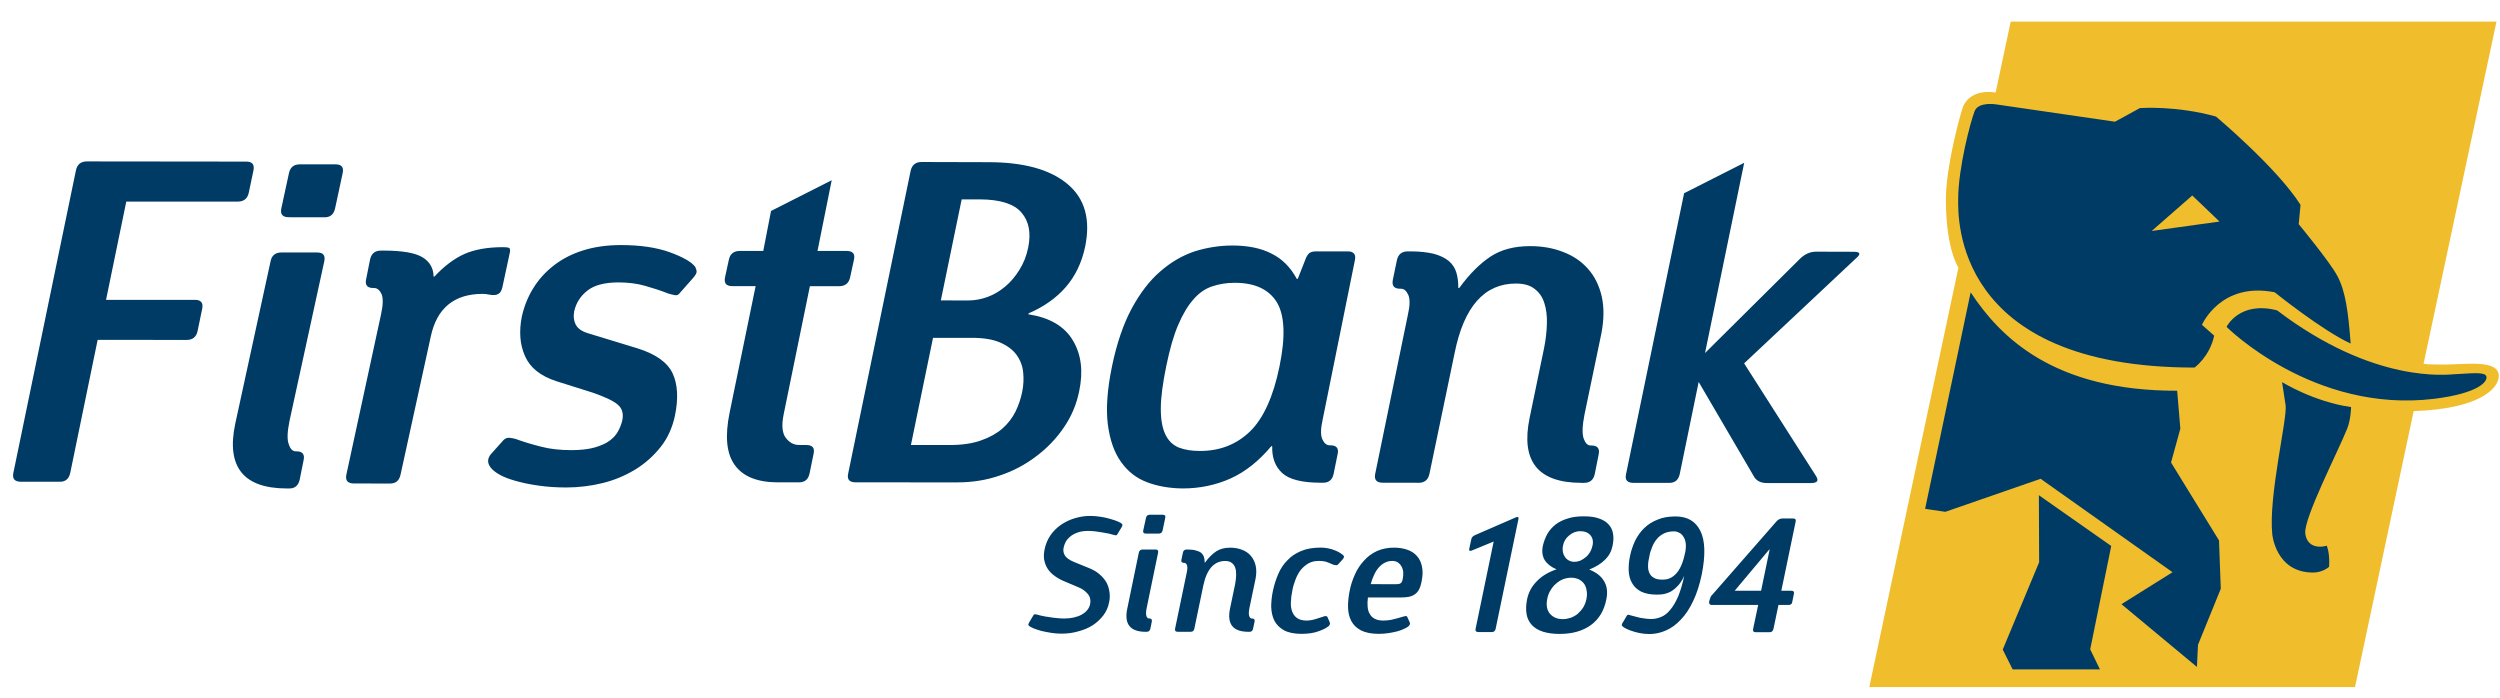 <svg width="111" height="31" viewBox="0 0 111 31" fill="none" xmlns="http://www.w3.org/2000/svg">
<g clip-path="url(#clip0_607_4456)">
<path fill-rule="evenodd" clip-rule="evenodd" d="M108.538 16.186C108.197 16.186 107.848 16.186 107.606 16.155L110.844 0.958H89.276L88.606 4.109C87.837 3.986 87.299 4.3 87.135 4.803C86.975 5.306 86.397 7.448 86.397 8.859C86.397 11.071 86.954 11.882 86.954 11.882L82.997 30.507H104.562L107.167 18.254C110.119 18.153 110.946 17.232 110.946 16.694C110.946 15.946 109.469 16.186 108.538 16.186Z" fill="#F0BD2D"/>
<path fill-rule="evenodd" clip-rule="evenodd" d="M98.859 14.513C98.859 14.513 102.706 18.364 108.079 17.707C110.026 17.465 110.457 16.951 110.396 16.716C110.338 16.49 109.671 16.586 109.022 16.613C108.646 16.634 105.412 17.055 101.104 13.781C99.428 13.345 98.859 14.513 98.859 14.513ZM86.373 22.725L90.603 21.258L96.46 25.406L94.193 26.826L97.543 29.611L97.591 28.628L98.603 26.14L98.524 23.995L96.394 20.536L96.807 19.034L96.666 17.349C91.16 17.361 88.798 14.952 87.497 12.98L85.475 22.592L86.373 22.725ZM98.546 9.837L97.337 8.679L95.535 10.255L98.546 9.837ZM103.774 12.244C104.137 12.913 104.263 13.837 104.369 15.253C103.109 14.677 100.997 12.978 100.997 12.978C98.594 12.498 97.767 14.422 97.767 14.422L98.31 14.904C98.105 15.845 97.438 16.32 97.438 16.32C86.708 16.32 86.943 9.629 86.943 8.858C86.943 7.448 87.497 5.389 87.672 4.938C87.849 4.491 88.657 4.639 88.657 4.639L93.906 5.404L95.01 4.799C95.01 4.799 96.626 4.679 98.388 5.175C98.388 5.175 101.097 7.443 102.143 9.096L102.063 9.953C102.063 9.953 103.442 11.622 103.774 12.244ZM102.709 25.421C103.124 25.421 103.411 25.169 103.411 25.169C103.453 24.552 103.31 24.232 103.31 24.232C102.813 24.362 102.408 24.187 102.354 23.679C102.286 22.997 103.827 20.013 104.221 19.017C104.376 18.628 104.389 18.074 104.389 18.074C102.744 17.845 101.323 16.966 101.323 16.966L101.483 18.009C101.548 18.649 100.718 22.041 100.888 23.714C100.888 23.714 101.032 25.427 102.709 25.421ZM90.538 24.964L90.526 21.987L93.739 24.242L92.805 28.831L93.238 29.722H89.362L88.922 28.84L90.538 24.964Z" fill="#003B65"/>
<path fill-rule="evenodd" clip-rule="evenodd" d="M74.393 22.93C74.92 22.93 75.282 23.141 75.497 23.573C75.71 24.004 75.729 24.651 75.557 25.511C75.462 25.959 75.338 26.351 75.177 26.684C75.021 27.016 74.84 27.294 74.633 27.506C74.428 27.728 74.206 27.891 73.965 27.993C73.72 28.104 73.471 28.151 73.218 28.151C73.074 28.151 72.932 28.133 72.786 28.106C72.639 28.072 72.506 28.04 72.39 27.993C72.268 27.95 72.176 27.905 72.103 27.859C72.034 27.81 72 27.768 72.007 27.735C72.016 27.72 72.017 27.703 72.028 27.685C72.028 27.666 72.04 27.645 72.06 27.627L72.233 27.333C72.252 27.303 72.28 27.294 72.315 27.294C72.306 27.294 72.333 27.303 72.394 27.32C72.466 27.339 72.543 27.363 72.647 27.386C72.749 27.419 72.861 27.441 72.977 27.454C73.097 27.474 73.208 27.484 73.314 27.484C73.463 27.484 73.612 27.452 73.757 27.391C73.903 27.333 74.038 27.224 74.161 27.073C74.286 26.927 74.4 26.733 74.509 26.485C74.61 26.238 74.704 25.932 74.78 25.567C74.704 25.739 74.615 25.873 74.522 25.983C74.428 26.089 74.33 26.174 74.231 26.238C74.13 26.299 74.02 26.342 73.909 26.367C73.795 26.396 73.678 26.401 73.561 26.401C73.273 26.401 73.046 26.354 72.866 26.267C72.687 26.174 72.558 26.055 72.469 25.895C72.374 25.744 72.329 25.562 72.315 25.36C72.306 25.149 72.321 24.931 72.372 24.694C72.422 24.448 72.499 24.224 72.6 24.006C72.71 23.793 72.84 23.603 73.003 23.449C73.168 23.286 73.364 23.162 73.599 23.071C73.826 22.971 74.097 22.93 74.393 22.93ZM70.322 22.925C70.59 22.925 70.819 22.954 70.998 23.021C71.179 23.083 71.322 23.17 71.423 23.286C71.529 23.399 71.592 23.538 71.618 23.695C71.648 23.856 71.638 24.037 71.6 24.224C71.552 24.468 71.441 24.678 71.264 24.849C71.091 25.028 70.85 25.172 70.563 25.288C70.871 25.411 71.091 25.578 71.222 25.806C71.353 26.024 71.389 26.299 71.32 26.619C71.222 27.118 70.992 27.492 70.631 27.757C70.262 28.02 69.802 28.146 69.248 28.146C68.672 28.146 68.263 28.014 68.015 27.752C67.769 27.486 67.706 27.107 67.802 26.611C67.867 26.299 68.01 26.03 68.236 25.806C68.453 25.578 68.743 25.404 69.11 25.278C68.864 25.175 68.69 25.035 68.584 24.867C68.481 24.694 68.45 24.48 68.505 24.226C68.548 24.037 68.616 23.863 68.707 23.697C68.802 23.538 68.925 23.399 69.071 23.286C69.225 23.17 69.398 23.083 69.608 23.021C69.812 22.952 70.051 22.925 70.322 22.925ZM58.634 24.313C58.757 24.313 58.872 24.325 58.977 24.348C59.087 24.37 59.185 24.399 59.272 24.437C59.358 24.468 59.436 24.509 59.499 24.549C59.564 24.59 59.612 24.628 59.642 24.657C59.664 24.682 59.676 24.705 59.674 24.728C59.669 24.757 59.651 24.797 59.611 24.841L59.409 25.062C59.383 25.086 59.355 25.101 59.321 25.093C59.289 25.093 59.258 25.086 59.222 25.081C59.162 25.058 59.067 25.018 58.959 24.972C58.849 24.924 58.714 24.905 58.556 24.905C58.38 24.905 58.227 24.939 58.093 25.015C57.962 25.091 57.848 25.191 57.752 25.307C57.658 25.429 57.583 25.571 57.521 25.729C57.458 25.891 57.408 26.056 57.378 26.23C57.34 26.405 57.322 26.572 57.315 26.738C57.305 26.894 57.33 27.034 57.373 27.154C57.421 27.278 57.49 27.373 57.595 27.445C57.693 27.513 57.836 27.553 58.001 27.553C58.142 27.553 58.27 27.529 58.394 27.492C58.513 27.452 58.632 27.413 58.752 27.379C58.792 27.357 58.834 27.355 58.862 27.355C58.901 27.355 58.92 27.366 58.936 27.39L59.033 27.613C59.067 27.683 59.051 27.742 58.996 27.795C58.911 27.868 58.77 27.95 58.555 28.024C58.346 28.104 58.088 28.143 57.783 28.143C57.458 28.143 57.198 28.087 57.006 27.983C56.816 27.876 56.676 27.735 56.584 27.561C56.496 27.387 56.451 27.18 56.441 26.946C56.441 26.719 56.466 26.472 56.52 26.223C56.574 25.964 56.653 25.722 56.752 25.491C56.85 25.258 56.985 25.053 57.155 24.883C57.315 24.705 57.521 24.571 57.764 24.468C58.001 24.366 58.293 24.313 58.634 24.313ZM61.9 24.315C62.113 24.317 62.307 24.346 62.482 24.407C62.659 24.468 62.802 24.561 62.912 24.688C63.024 24.811 63.1 24.972 63.136 25.161C63.179 25.354 63.169 25.571 63.118 25.825C63.091 25.958 63.055 26.075 63.011 26.161C62.968 26.25 62.908 26.322 62.837 26.374C62.763 26.428 62.673 26.472 62.574 26.494C62.468 26.517 62.342 26.528 62.201 26.528H60.736C60.715 26.678 60.712 26.811 60.723 26.939C60.732 27.063 60.762 27.168 60.818 27.259C60.868 27.351 60.943 27.428 61.04 27.474C61.14 27.529 61.271 27.553 61.426 27.553C61.564 27.553 61.706 27.537 61.846 27.502C61.992 27.464 62.148 27.428 62.3 27.378C62.38 27.355 62.427 27.346 62.444 27.355C62.462 27.366 62.482 27.378 62.482 27.391L62.583 27.614C62.622 27.682 62.604 27.745 62.545 27.795C62.504 27.839 62.441 27.877 62.351 27.916C62.263 27.961 62.162 27.998 62.043 28.031C61.922 28.062 61.794 28.087 61.648 28.11C61.511 28.133 61.366 28.143 61.21 28.143C60.885 28.143 60.62 28.087 60.426 27.988C60.232 27.885 60.087 27.745 59.998 27.572C59.907 27.4 59.859 27.201 59.853 26.975C59.847 26.748 59.872 26.514 59.918 26.267C59.968 25.992 60.051 25.744 60.16 25.503C60.263 25.268 60.403 25.062 60.564 24.891C60.723 24.707 60.916 24.571 61.133 24.468C61.358 24.366 61.612 24.315 61.9 24.315ZM48.414 22.906C48.57 22.906 48.727 22.923 48.877 22.947C49.034 22.971 49.18 23.001 49.306 23.043C49.436 23.081 49.545 23.114 49.632 23.154C49.727 23.192 49.783 23.227 49.808 23.255C49.828 23.27 49.84 23.291 49.836 23.317C49.833 23.339 49.819 23.382 49.783 23.438L49.604 23.731C49.591 23.758 49.563 23.773 49.525 23.766C49.492 23.76 49.453 23.754 49.421 23.742C49.38 23.731 49.319 23.716 49.234 23.692C49.154 23.674 49.061 23.658 48.956 23.642C48.854 23.625 48.746 23.608 48.637 23.593C48.524 23.58 48.418 23.573 48.321 23.573C48.132 23.573 47.967 23.598 47.842 23.645C47.709 23.692 47.6 23.754 47.514 23.826C47.429 23.901 47.36 23.974 47.317 24.059C47.275 24.14 47.244 24.224 47.229 24.3C47.197 24.427 47.211 24.543 47.275 24.651C47.331 24.761 47.478 24.867 47.698 24.956L48.333 25.214C48.518 25.288 48.686 25.379 48.81 25.491C48.943 25.6 49.044 25.723 49.123 25.856C49.195 25.99 49.239 26.128 49.259 26.279C49.282 26.429 49.281 26.58 49.245 26.738C49.205 26.954 49.121 27.145 48.996 27.313C48.865 27.484 48.711 27.631 48.523 27.757C48.337 27.876 48.122 27.969 47.88 28.031C47.64 28.104 47.384 28.134 47.111 28.134C46.958 28.134 46.81 28.119 46.656 28.096C46.502 28.072 46.364 28.042 46.231 28.012C46.098 27.976 45.982 27.933 45.888 27.898C45.791 27.859 45.726 27.816 45.687 27.789C45.665 27.762 45.655 27.737 45.657 27.713C45.665 27.693 45.684 27.654 45.713 27.604L45.889 27.309C45.905 27.282 45.936 27.269 45.972 27.276C46.012 27.278 46.045 27.282 46.08 27.297C46.125 27.309 46.189 27.331 46.279 27.346C46.366 27.366 46.467 27.386 46.578 27.397C46.682 27.419 46.796 27.432 46.909 27.441C47.029 27.454 47.135 27.462 47.244 27.462C47.554 27.462 47.817 27.403 48.027 27.289C48.243 27.168 48.366 27.006 48.404 26.811C48.435 26.644 48.402 26.494 48.297 26.37C48.189 26.243 48.052 26.142 47.891 26.078L47.251 25.808C47.095 25.744 46.956 25.665 46.831 25.574C46.707 25.487 46.603 25.382 46.526 25.268C46.446 25.149 46.396 25.018 46.366 24.875C46.335 24.728 46.345 24.564 46.382 24.381C46.431 24.151 46.516 23.948 46.641 23.766C46.769 23.58 46.927 23.426 47.111 23.299C47.297 23.174 47.498 23.075 47.72 23.01C47.945 22.942 48.174 22.906 48.414 22.906ZM79.618 23.021C79.706 23.021 79.748 23.062 79.728 23.154L79.09 26.23H79.538C79.633 26.23 79.673 26.279 79.648 26.374L79.577 26.719C79.569 26.815 79.511 26.86 79.412 26.86H78.964L78.741 27.927C78.713 28.025 78.664 28.07 78.572 28.07H77.958C77.858 28.07 77.819 28.022 77.838 27.927L78.063 26.86H76.006C75.913 26.86 75.875 26.81 75.885 26.719L75.902 26.651C75.919 26.599 75.932 26.558 75.947 26.514C75.963 26.472 75.991 26.435 76.035 26.396L78.893 23.13C78.969 23.054 79.053 23.021 79.143 23.021H79.618ZM67.418 23.05L66.407 27.916C66.388 28.012 66.333 28.063 66.244 28.063H65.637C65.537 28.063 65.496 28.012 65.517 27.916L66.319 24.044L65.347 24.444C65.25 24.48 65.215 24.448 65.236 24.359L65.32 23.966C65.335 23.867 65.396 23.798 65.49 23.76L67.304 22.971C67.4 22.931 67.435 22.954 67.418 23.05ZM51.305 24.398C51.4 24.398 51.44 24.446 51.419 24.541L50.916 26.975C50.879 27.15 50.874 27.274 50.901 27.346C50.927 27.427 50.961 27.459 51.012 27.459H51.028C51.119 27.459 51.157 27.505 51.14 27.599L51.078 27.905C51.058 28.005 51.002 28.052 50.91 28.052H50.865C50.179 28.052 49.905 27.705 50.051 27.023L50.563 24.541C50.582 24.444 50.643 24.398 50.734 24.398H51.305ZM54.622 24.317C54.807 24.317 54.984 24.346 55.138 24.407C55.301 24.468 55.433 24.557 55.534 24.676C55.636 24.79 55.707 24.936 55.75 25.108C55.788 25.278 55.79 25.473 55.747 25.696L55.478 26.981C55.441 27.152 55.44 27.279 55.465 27.351C55.493 27.43 55.534 27.462 55.578 27.462H55.587C55.689 27.462 55.721 27.511 55.702 27.604L55.636 27.913C55.62 28.01 55.562 28.052 55.478 28.052H55.433C54.744 28.052 54.472 27.713 54.612 27.026L54.84 25.932C54.865 25.799 54.879 25.665 54.885 25.546C54.887 25.417 54.879 25.307 54.847 25.218C54.817 25.122 54.765 25.047 54.688 24.991C54.617 24.936 54.522 24.907 54.402 24.907C53.906 24.907 53.579 25.27 53.425 26.007L53.029 27.913C53.011 28.006 52.956 28.052 52.865 28.052H52.294C52.195 28.052 52.155 28.006 52.175 27.905L52.696 25.399C52.726 25.258 52.726 25.149 52.699 25.083C52.667 25.022 52.63 24.991 52.579 24.991H52.569C52.476 24.991 52.433 24.943 52.455 24.849L52.52 24.541C52.538 24.446 52.593 24.398 52.696 24.398H52.736C52.88 24.398 53.004 24.414 53.1 24.442C53.2 24.468 53.281 24.502 53.334 24.549C53.394 24.605 53.432 24.659 53.455 24.73C53.479 24.807 53.488 24.89 53.488 24.979H53.502C53.668 24.75 53.835 24.59 53.999 24.48C54.17 24.37 54.373 24.317 54.622 24.317ZM69.764 25.65C69.643 25.65 69.523 25.674 69.413 25.713C69.297 25.758 69.19 25.823 69.097 25.907C69 25.985 68.92 26.081 68.849 26.2C68.777 26.313 68.727 26.44 68.698 26.588C68.642 26.87 68.683 27.09 68.817 27.25C68.958 27.411 69.143 27.489 69.385 27.489C69.506 27.489 69.615 27.469 69.731 27.432C69.844 27.391 69.95 27.333 70.048 27.257C70.137 27.174 70.226 27.076 70.292 26.975C70.36 26.86 70.41 26.738 70.438 26.599C70.467 26.451 70.469 26.32 70.443 26.2C70.423 26.081 70.385 25.983 70.322 25.904C70.256 25.823 70.178 25.759 70.084 25.713C69.984 25.674 69.881 25.65 69.764 25.65ZM78.572 24.398H78.555L77.019 26.23H78.192L78.572 24.398ZM61.825 24.905C61.694 24.905 61.582 24.931 61.476 24.991C61.369 25.043 61.283 25.118 61.201 25.216C61.125 25.307 61.057 25.413 61.002 25.542C60.943 25.665 60.896 25.798 60.86 25.935L61.957 25.94C62.069 25.94 62.142 25.93 62.185 25.897C62.232 25.873 62.265 25.808 62.282 25.7C62.303 25.596 62.311 25.495 62.303 25.399C62.296 25.307 62.265 25.22 62.225 25.149C62.185 25.074 62.133 25.018 62.069 24.972C61.995 24.929 61.917 24.905 61.825 24.905ZM74.324 23.593C74.147 23.593 73.996 23.625 73.87 23.69C73.748 23.754 73.642 23.831 73.557 23.942C73.468 24.048 73.401 24.166 73.35 24.303C73.293 24.442 73.249 24.575 73.229 24.718C73.195 24.853 73.174 24.991 73.174 25.116C73.168 25.237 73.191 25.347 73.229 25.432C73.269 25.529 73.34 25.602 73.429 25.652C73.522 25.712 73.649 25.736 73.816 25.736C73.973 25.736 74.112 25.702 74.219 25.635C74.33 25.567 74.428 25.473 74.509 25.36C74.587 25.247 74.651 25.116 74.704 24.962C74.757 24.821 74.794 24.657 74.832 24.485C74.855 24.333 74.86 24.201 74.842 24.092C74.823 23.976 74.785 23.887 74.734 23.812C74.68 23.737 74.624 23.681 74.547 23.649C74.474 23.611 74.4 23.593 74.324 23.593ZM69.674 23.769C69.52 23.895 69.432 24.044 69.398 24.221C69.377 24.319 69.376 24.412 69.39 24.502C69.407 24.59 69.436 24.659 69.483 24.728C69.528 24.797 69.59 24.849 69.659 24.886C69.729 24.924 69.812 24.945 69.909 24.945C69.99 24.945 70.079 24.928 70.167 24.893C70.253 24.849 70.333 24.802 70.408 24.738C70.484 24.678 70.543 24.605 70.596 24.516C70.651 24.425 70.684 24.325 70.708 24.224C70.749 24.029 70.713 23.874 70.609 23.758C70.507 23.642 70.36 23.586 70.178 23.586C69.99 23.58 69.821 23.647 69.674 23.769ZM51.627 22.854C51.721 22.854 51.76 22.904 51.736 22.998L51.618 23.559C51.594 23.649 51.54 23.692 51.448 23.692H50.882C50.78 23.692 50.743 23.649 50.758 23.559L50.882 22.993C50.901 22.899 50.959 22.854 51.058 22.854H51.627Z" fill="#003B65"/>
<path fill-rule="evenodd" clip-rule="evenodd" d="M14.083 11.21C14.352 11.21 14.454 11.342 14.397 11.605L12.855 18.685C12.755 19.171 12.741 19.516 12.821 19.724C12.89 19.938 12.995 20.039 13.129 20.039H13.168C13.432 20.039 13.537 20.173 13.48 20.432L13.307 21.291C13.25 21.555 13.097 21.688 12.844 21.688H12.726C10.804 21.682 10.044 20.728 10.443 18.822L12.013 11.603C12.063 11.342 12.225 11.21 12.494 11.21H14.083ZM54.722 10.901C55.404 10.901 55.984 11.017 56.456 11.26C56.931 11.493 57.302 11.872 57.578 12.383H57.62L57.946 11.556C57.998 11.411 58.053 11.311 58.118 11.253C58.185 11.19 58.29 11.161 58.437 11.161H59.841C60.107 11.161 60.215 11.298 60.156 11.56L58.731 18.606C58.634 19.029 58.629 19.327 58.714 19.508C58.795 19.682 58.901 19.772 59.037 19.772H59.077C59.344 19.772 59.45 19.909 59.39 20.166L59.213 21.035C59.163 21.299 59.001 21.433 58.752 21.433H58.629C57.797 21.43 57.233 21.286 56.923 20.996C56.617 20.711 56.47 20.316 56.486 19.811H56.445C55.895 20.468 55.296 20.946 54.644 21.241C53.991 21.534 53.279 21.687 52.516 21.687C51.944 21.682 51.418 21.594 50.944 21.416C50.462 21.239 50.075 20.934 49.777 20.513C49.473 20.094 49.279 19.537 49.188 18.846C49.101 18.153 49.16 17.292 49.375 16.253C49.586 15.236 49.879 14.386 50.247 13.7C50.616 13.017 51.04 12.462 51.513 12.054C51.989 11.639 52.499 11.342 53.042 11.161C53.59 10.989 54.15 10.901 54.722 10.901ZM27.563 10.881C28.417 10.881 29.142 10.986 29.728 11.196C30.313 11.409 30.698 11.622 30.868 11.848C30.892 11.889 30.908 11.947 30.93 12.03C30.944 12.107 30.886 12.217 30.756 12.362L30.197 12.994C30.136 13.086 30.056 13.125 29.959 13.105C29.862 13.083 29.763 13.063 29.672 13.033C29.332 12.899 28.983 12.786 28.631 12.688C28.279 12.589 27.887 12.539 27.457 12.539C26.859 12.539 26.399 12.657 26.095 12.892C25.78 13.131 25.579 13.441 25.494 13.825C25.451 14.045 25.476 14.245 25.561 14.413C25.656 14.586 25.829 14.71 26.091 14.791L28.293 15.463C29.107 15.715 29.628 16.083 29.862 16.572C30.09 17.057 30.126 17.685 29.969 18.448C29.856 18.988 29.642 19.456 29.332 19.847C29.017 20.243 28.644 20.578 28.204 20.848C27.762 21.116 27.281 21.32 26.753 21.449C26.223 21.579 25.684 21.644 25.138 21.644C24.713 21.644 24.305 21.617 23.929 21.563C23.55 21.512 23.209 21.44 22.899 21.353C22.587 21.267 22.337 21.169 22.137 21.049C21.938 20.931 21.801 20.807 21.729 20.674C21.636 20.501 21.657 20.331 21.802 20.158L22.365 19.53C22.433 19.466 22.519 19.429 22.624 19.439C22.723 19.446 22.807 19.466 22.888 19.487C23.253 19.622 23.633 19.734 24.03 19.834C24.424 19.938 24.868 19.984 25.366 19.986C25.777 19.986 26.125 19.946 26.399 19.869C26.677 19.79 26.906 19.689 27.075 19.561C27.243 19.434 27.366 19.298 27.451 19.132C27.533 18.981 27.595 18.82 27.63 18.662C27.691 18.362 27.622 18.127 27.427 17.964C27.227 17.795 26.862 17.623 26.324 17.436L24.693 16.922C24 16.694 23.539 16.33 23.312 15.814C23.081 15.298 23.04 14.715 23.169 14.056C23.27 13.607 23.432 13.194 23.673 12.803C23.91 12.414 24.216 12.075 24.587 11.788C24.96 11.496 25.396 11.273 25.893 11.117C26.394 10.96 26.947 10.881 27.563 10.881ZM22.342 10.974C22.473 10.974 22.563 10.986 22.608 11.011C22.653 11.042 22.662 11.126 22.624 11.273L22.306 12.753C22.273 12.884 22.229 12.973 22.171 13.019C22.111 13.065 22.045 13.094 21.965 13.098C21.885 13.105 21.798 13.098 21.706 13.079C21.615 13.059 21.523 13.048 21.432 13.048C20.163 13.048 19.388 13.683 19.122 14.962L17.785 21.071C17.727 21.341 17.573 21.469 17.318 21.469L15.717 21.466C15.435 21.466 15.325 21.337 15.379 21.071L16.919 13.954C17.013 13.532 17.015 13.23 16.94 13.054C16.856 12.878 16.746 12.788 16.612 12.788H16.571C16.306 12.786 16.198 12.657 16.257 12.393L16.431 11.519C16.49 11.26 16.649 11.126 16.919 11.126H17.036C17.865 11.128 18.443 11.227 18.766 11.428C19.082 11.622 19.246 11.908 19.251 12.277H19.292C19.722 11.814 20.163 11.483 20.619 11.277C21.071 11.078 21.645 10.974 22.342 10.974ZM77.442 7.229L75.703 15.675L79.916 11.493C80.132 11.277 80.374 11.174 80.64 11.174L82.303 11.179C82.611 11.179 82.636 11.284 82.382 11.493L77.439 16.133L80.628 21.13C80.765 21.341 80.692 21.447 80.41 21.447H78.446C78.166 21.447 77.969 21.341 77.86 21.13L75.421 16.958L74.58 21.049C74.523 21.313 74.367 21.44 74.112 21.44H72.533C72.248 21.44 72.137 21.31 72.197 21.049L74.774 8.58L77.442 7.229ZM67.939 10.928C68.473 10.928 68.96 11.013 69.405 11.188C69.847 11.356 70.221 11.608 70.509 11.939C70.801 12.265 71.001 12.673 71.115 13.153C71.225 13.636 71.219 14.187 71.102 14.802L70.349 18.417C70.254 18.907 70.243 19.256 70.313 19.466C70.387 19.676 70.489 19.78 70.627 19.78H70.666C70.927 19.78 71.039 19.915 70.98 20.181L70.807 21.049C70.749 21.31 70.595 21.438 70.337 21.438H70.221C68.28 21.438 67.516 20.476 67.915 18.554L68.554 15.471C68.632 15.089 68.673 14.727 68.682 14.376C68.694 14.029 68.654 13.719 68.57 13.46C68.487 13.193 68.346 12.985 68.136 12.827C67.939 12.668 67.663 12.589 67.313 12.589C65.907 12.587 64.999 13.616 64.587 15.667L63.467 21.039C63.41 21.301 63.254 21.435 62.998 21.435L61.398 21.433C61.116 21.433 61.005 21.299 61.059 21.037L62.508 13.986C62.605 13.568 62.609 13.266 62.524 13.086C62.441 12.909 62.337 12.819 62.201 12.819H62.161C61.896 12.819 61.791 12.69 61.842 12.424L62.022 11.555C62.079 11.294 62.235 11.161 62.508 11.161H62.627C63.044 11.161 63.387 11.203 63.664 11.269C63.938 11.346 64.159 11.45 64.327 11.589C64.489 11.726 64.603 11.901 64.663 12.104C64.722 12.302 64.752 12.532 64.747 12.784H64.793C65.256 12.15 65.727 11.687 66.191 11.385C66.66 11.078 67.244 10.928 67.939 10.928ZM40.916 7.193L43.882 7.201C45.447 7.201 46.621 7.522 47.394 8.168C48.169 8.813 48.429 9.741 48.18 10.955C48.029 11.666 47.74 12.265 47.315 12.753C46.892 13.237 46.341 13.626 45.667 13.914L45.66 13.954C46.604 14.101 47.262 14.486 47.633 15.11C48.011 15.739 48.102 16.49 47.914 17.378C47.797 17.951 47.574 18.487 47.238 18.974C46.91 19.46 46.503 19.888 46.015 20.254C45.532 20.624 44.989 20.915 44.387 21.114C43.788 21.322 43.156 21.418 42.508 21.418L37.993 21.416C37.708 21.416 37.599 21.282 37.66 21.02L40.431 7.59C40.488 7.328 40.65 7.193 40.916 7.193ZM36.928 8.002L36.297 11.142H37.599C37.866 11.145 37.977 11.275 37.914 11.539L37.746 12.308C37.693 12.574 37.526 12.707 37.259 12.707H35.959L34.795 18.393C34.696 18.882 34.728 19.227 34.888 19.439C35.05 19.651 35.242 19.756 35.472 19.756L35.805 19.759C36.074 19.759 36.183 19.888 36.123 20.15L35.945 21.018C35.892 21.282 35.735 21.416 35.482 21.416H34.541C33.633 21.416 32.994 21.162 32.626 20.651C32.256 20.144 32.181 19.374 32.393 18.331L33.55 12.703H32.507C32.24 12.703 32.135 12.572 32.194 12.302L32.361 11.533C32.413 11.273 32.58 11.142 32.848 11.142H33.889L34.234 9.367L36.928 8.002ZM3.857 7.167L10.933 7.175C11.202 7.175 11.305 7.301 11.253 7.57L11.046 8.554C10.99 8.818 10.827 8.95 10.562 8.95H5.607L4.708 13.314H8.662C8.927 13.314 9.031 13.451 8.977 13.711L8.773 14.698C8.718 14.962 8.552 15.093 8.289 15.093L4.336 15.089L3.119 20.996C3.065 21.248 2.92 21.384 2.683 21.389L0.931 21.389C0.651 21.389 0.536 21.258 0.594 20.991L3.371 7.566C3.426 7.299 3.59 7.167 3.857 7.167ZM54.822 12.556C54.462 12.556 54.127 12.611 53.816 12.716C53.507 12.819 53.233 13.011 52.991 13.29C52.745 13.568 52.52 13.94 52.317 14.413C52.111 14.887 51.936 15.5 51.782 16.253C51.626 17.016 51.542 17.639 51.54 18.127C51.536 18.614 51.606 19 51.739 19.283C51.872 19.566 52.072 19.759 52.333 19.869C52.596 19.971 52.902 20.022 53.266 20.022C54.16 20.027 54.905 19.734 55.509 19.148C56.101 18.566 56.54 17.599 56.813 16.253C57.083 14.938 57.038 13.993 56.691 13.42C56.339 12.846 55.712 12.556 54.822 12.556ZM43.149 15H41.426L40.445 19.759H42.167C42.715 19.759 43.18 19.691 43.565 19.552C43.948 19.418 44.264 19.24 44.514 19.021C44.759 18.803 44.949 18.554 45.092 18.268C45.227 17.985 45.327 17.695 45.386 17.394C45.446 17.105 45.458 16.814 45.429 16.531C45.402 16.253 45.304 15.991 45.138 15.761C44.974 15.533 44.731 15.351 44.411 15.21C44.093 15.07 43.672 15 43.149 15ZM43.519 8.852H42.698L41.773 13.338L42.976 13.341C43.271 13.341 43.558 13.29 43.847 13.185C44.135 13.079 44.397 12.923 44.64 12.716C44.878 12.518 45.084 12.268 45.265 11.977C45.446 11.687 45.576 11.363 45.651 10.994C45.784 10.346 45.688 9.83 45.357 9.442C45.028 9.053 44.411 8.858 43.519 8.852ZM14.902 7.297C15.165 7.297 15.272 7.426 15.214 7.688L14.877 9.257C14.818 9.516 14.667 9.648 14.415 9.648L12.825 9.645C12.55 9.645 12.435 9.516 12.49 9.255L12.831 7.683C12.887 7.426 13.046 7.297 13.313 7.297H14.902Z" fill="#003B65"/>
</g>
<defs>
<clipPath id="clip0_607_4456">
<rect width="110.544" height="29.715" fill="white" transform="translate(0.463 0.877)"/>
</clipPath>
</defs>
</svg>
